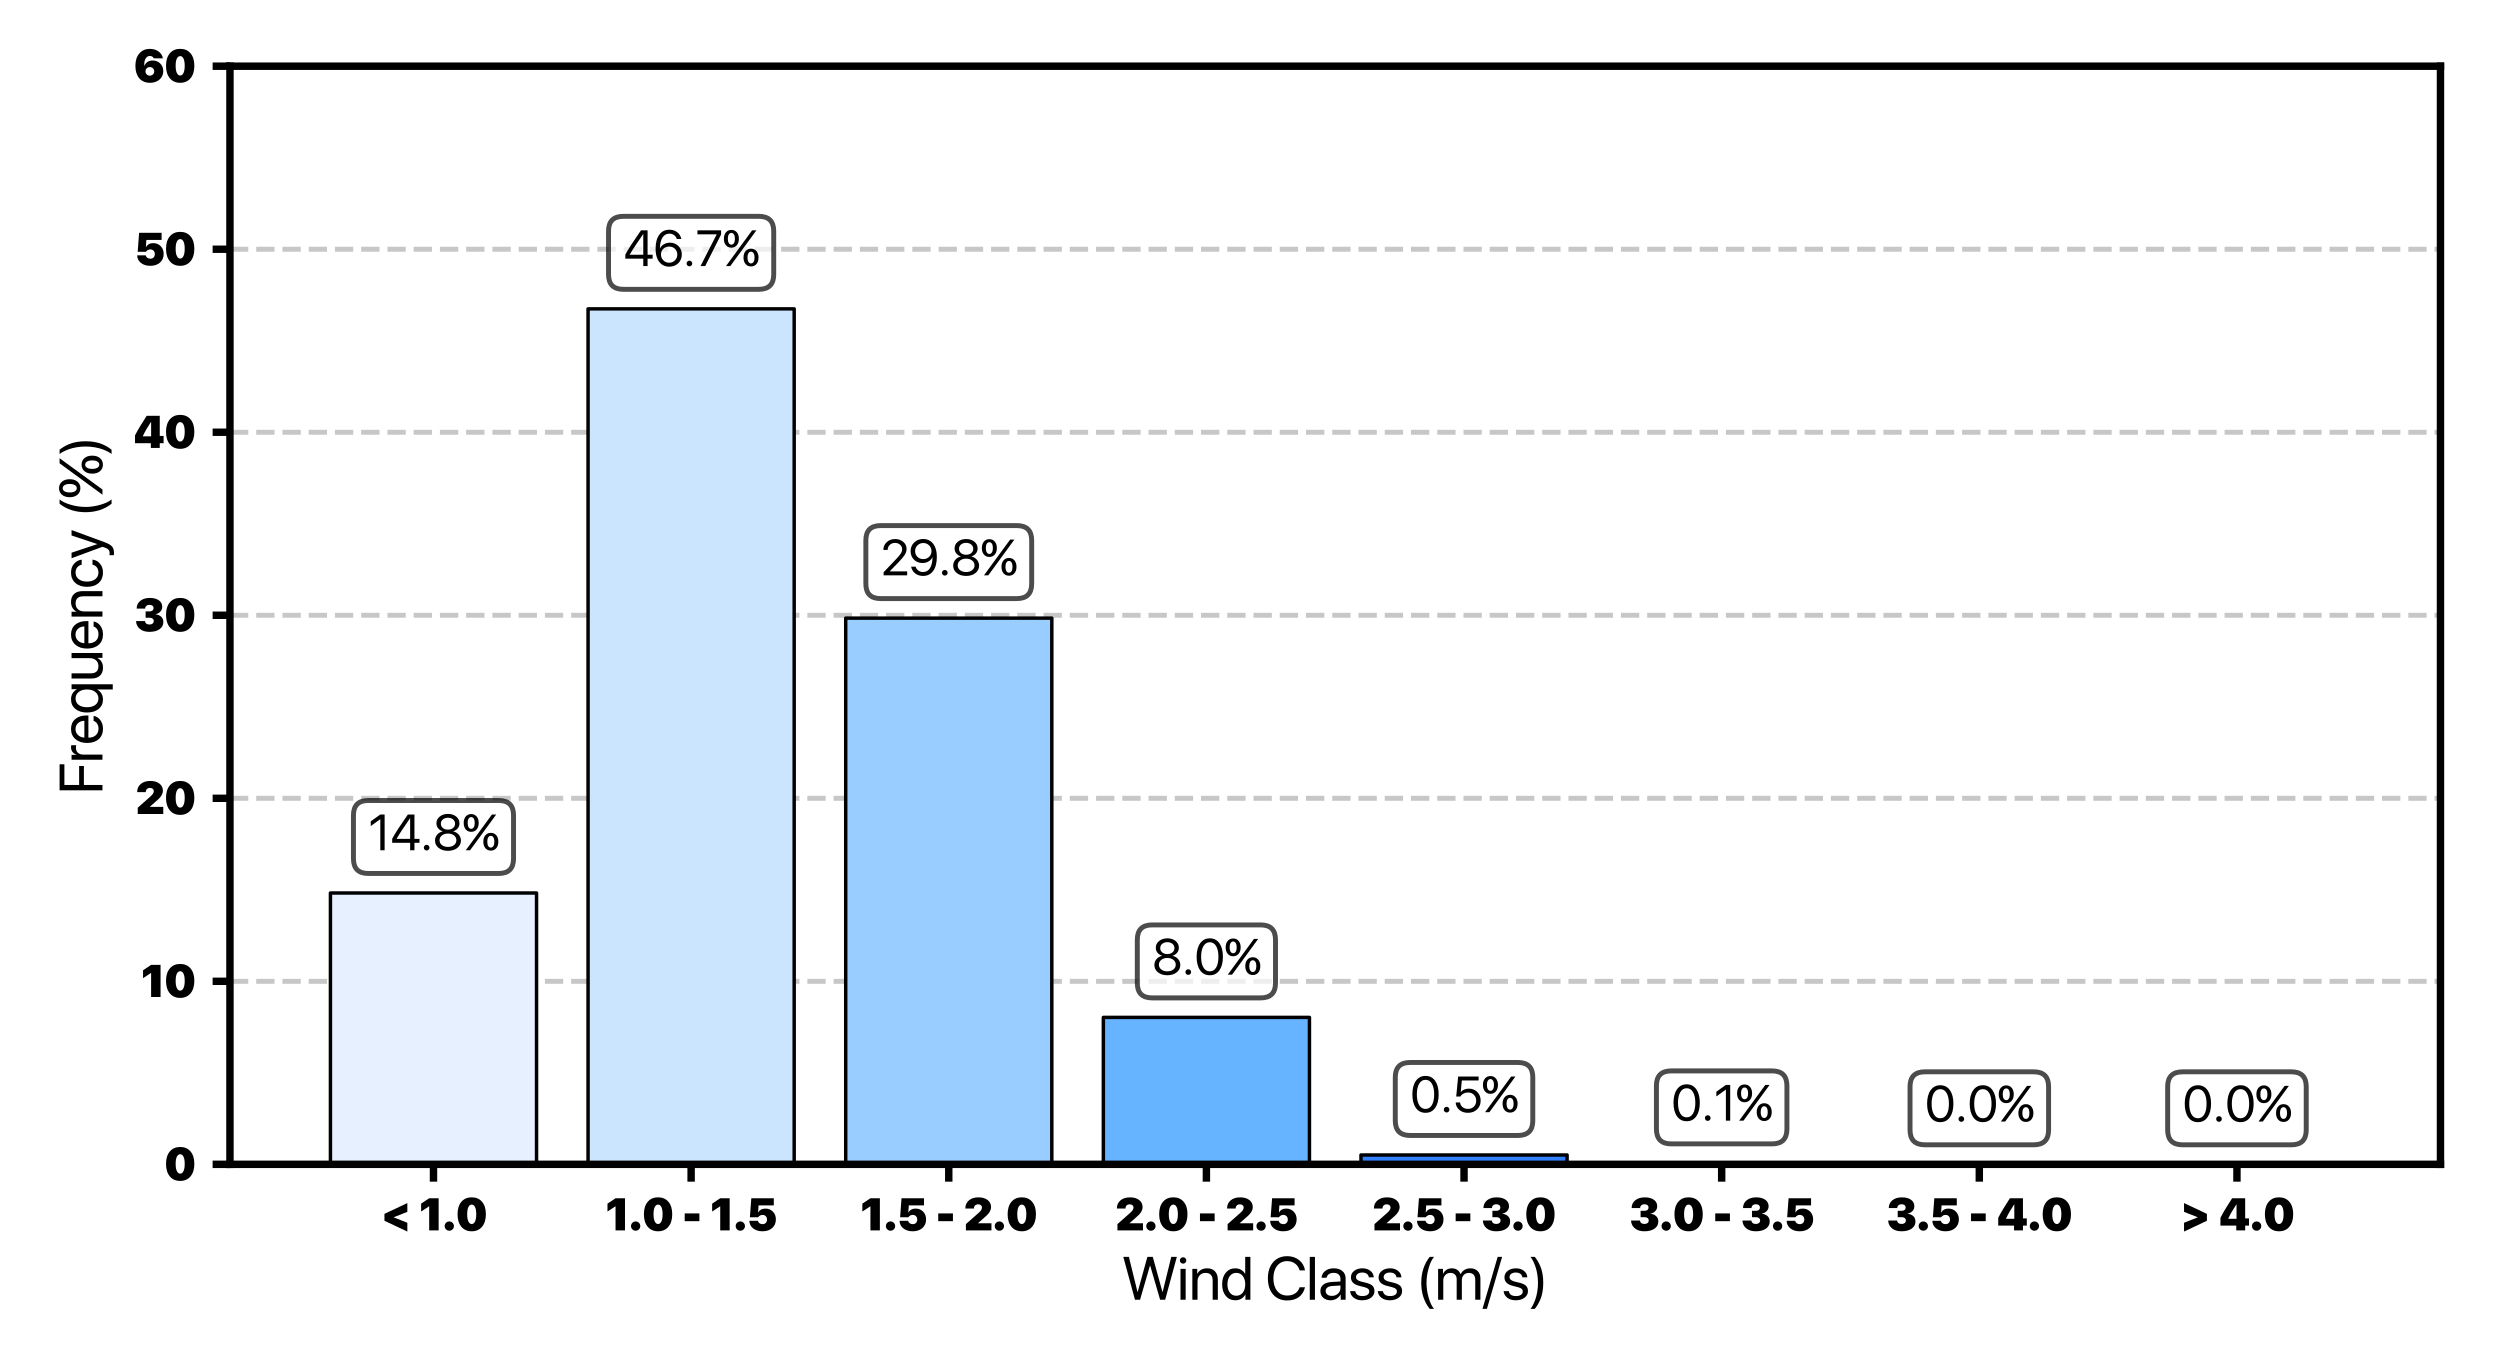 <svg xmlns:xlink="http://www.w3.org/1999/xlink" xmlns="http://www.w3.org/2000/svg" width="495.109pt" height="268.709pt" viewBox="-3 -3 501 274" version="1.1"><g id="deeditor_bgCarrier" stroke-width="0">
    <rect id="dee_c_e" x="-3" y="-3" width="501" height="274" rx="0" fill="#ffffff" strokewidth="0"/>
  </g>
 <defs fill="#000000">
  <style type="text/css">*{stroke-linejoin: round; stroke-linecap: butt}</style>
 </defs>
 <g id="figure_1">
  <g id="patch_1">
   <path d="M 0 268.709  L 495.109 268.709  L 495.109 0  L 0 0  L 0 268.709  z " style="fill: none"/>
  </g>
  <g id="axes_1">
   <g id="patch_2">
    <path d="M 41.509 232.13  L 487.909 232.13  L 487.909 10.37  L 41.509 10.37  L 41.509 232.13  z " style="fill: none"/>
   </g>
   <g id="matplotlib.axis_1">
    <g id="xtick_1">
     <g id="line2d_1">
      <defs fill="#000000">
       <path id="m544a7cbbd3" d="M 0 0  L 0 3.5  " style="stroke: #000000; stroke-width: 1.5" fill="#000000"/>
      </defs>
      <g>
       <use xlink:href="#m544a7cbbd3" x="82.611" y="232.13" style="stroke: #000000; stroke-width: 1.5" fill="#000000"/>
      </g>
     </g>
     <g id="text_1">
      <!-- &lt; 1.0 -->
      <g transform="translate(71.84 245.471) scale(0.09 -0.09)">
       <defs fill="#000000">
        <path id="SFProDisplay-Black-3c" d="M 3813 2600  L 1919 1853  L 1919 1819  L 3813 1072  L 3813 -163  L 603 1353  L 603 2319  L 3813 3834  L 3813 2600  z " transform="scale(0.016)" fill="#000000"/>
        <path id="SFProDisplay-Black-20" transform="scale(0.016)" fill="#000000"/>
        <path id="SFProDisplay-Black-31" d="M 1375 0  L 1375 3375  L 1350 3375  L 244 2644  L 244 3753  L 1375 4509  L 2700 4509  L 2700 0  L 1375 0  z " transform="scale(0.016)" fill="#000000"/>
        <path id="SFProDisplay-Black-2e" d="M 1425 147  Q 1234 -44 965 -44  Q 697 -44 506 147  Q 316 338 316 606  Q 316 875 506 1065  Q 697 1256 965 1256  Q 1234 1256 1425 1065  Q 1616 875 1616 606  Q 1616 338 1425 147  z " transform="scale(0.016)" fill="#000000"/>
        <path id="SFProDisplay-Black-30" d="M 2225 -125  Q 1306 -125 772 514  Q 238 1153 238 2266  Q 238 3381 773 4009  Q 1309 4638 2225 4638  Q 3141 4638 3675 4011  Q 4209 3384 4209 2269  Q 4209 1156 3675 515  Q 3141 -125 2225 -125  z M 1763 1244  Q 1938 894 2225 894  Q 2513 894 2686 1244  Q 2859 1594 2859 2266  Q 2859 2938 2687 3278  Q 2516 3619 2225 3619  Q 1934 3619 1761 3278  Q 1588 2938 1588 2266  Q 1588 1594 1763 1244  z " transform="scale(0.016)" fill="#000000"/>
       </defs>
       <use xlink:href="#SFProDisplay-Black-3c" fill="#000000"/>
       <use xlink:href="#SFProDisplay-Black-20" transform="translate(68.994 0)" fill="#000000"/>
       <use xlink:href="#SFProDisplay-Black-31" transform="translate(88.037 0)" fill="#000000"/>
       <use xlink:href="#SFProDisplay-Black-2e" transform="translate(139.697 0)" fill="#000000"/>
       <use xlink:href="#SFProDisplay-Black-30" transform="translate(169.873 0)" fill="#000000"/>
      </g>
     </g>
    </g>
    <g id="xtick_2">
     <g id="line2d_2">
      <g>
       <use xlink:href="#m544a7cbbd3" x="134.639" y="232.13" style="stroke: #000000; stroke-width: 1.5" fill="#000000"/>
      </g>
     </g>
     <g id="text_2">
      <!-- 1.0 - 1.5 -->
      <g transform="translate(117.396 245.471) scale(0.09 -0.09)">
       <defs fill="#000000">
        <path id="SFProDisplay-Black-2d" d="M 2484 1294  L 425 1294  L 425 2381  L 2484 2381  L 2484 1294  z " transform="scale(0.016)" fill="#000000"/>
        <path id="SFProDisplay-Black-35" d="M 2188 -125  Q 1384 -125 870 287  Q 356 700 350 1347  L 1541 1347  Q 1581 1138 1764 1006  Q 1947 875 2197 875  Q 2478 875 2651 1053  Q 2825 1231 2825 1513  Q 2825 1809 2653 1990  Q 2481 2172 2197 2172  Q 2006 2172 1843 2086  Q 1681 2000 1581 1844  L 422 1844  L 622 4509  L 3775 4509  L 3775 3509  L 1641 3509  L 1572 2509  L 1597 2509  Q 1722 2766 1980 2912  Q 2238 3059 2594 3059  Q 3234 3059 3650 2632  Q 4066 2206 4066 1544  Q 4066 791 3550 333  Q 3034 -125 2188 -125  z " transform="scale(0.016)" fill="#000000"/>
       </defs>
       <use xlink:href="#SFProDisplay-Black-31" fill="#000000"/>
       <use xlink:href="#SFProDisplay-Black-2e" transform="translate(51.66 0)" fill="#000000"/>
       <use xlink:href="#SFProDisplay-Black-30" transform="translate(81.836 0)" fill="#000000"/>
       <use xlink:href="#SFProDisplay-Black-20" transform="translate(151.318 0)" fill="#000000"/>
       <use xlink:href="#SFProDisplay-Black-2d" transform="translate(170.361 0)" fill="#000000"/>
       <use xlink:href="#SFProDisplay-Black-20" transform="translate(215.82 0)" fill="#000000"/>
       <use xlink:href="#SFProDisplay-Black-31" transform="translate(234.863 0)" fill="#000000"/>
       <use xlink:href="#SFProDisplay-Black-2e" transform="translate(286.523 0)" fill="#000000"/>
       <use xlink:href="#SFProDisplay-Black-35" transform="translate(316.699 0)" fill="#000000"/>
      </g>
     </g>
    </g>
    <g id="xtick_3">
     <g id="line2d_3">
      <g>
       <use xlink:href="#m544a7cbbd3" x="186.667" y="232.13" style="stroke: #000000; stroke-width: 1.5" fill="#000000"/>
      </g>
     </g>
     <g id="text_3">
      <!-- 1.5 - 2.0 -->
      <g transform="translate(168.867 245.471) scale(0.09 -0.09)">
       <defs fill="#000000">
        <path id="SFProDisplay-Black-32" d="M 194 3094  Q 194 3788 697 4211  Q 1200 4634 2034 4634  Q 2847 4634 3323 4257  Q 3800 3881 3800 3263  Q 3800 3088 3740 2908  Q 3681 2728 3604 2600  Q 3528 2472 3408 2331  Q 3288 2191 3216 2122  Q 3144 2053 3041 1963  L 1981 1025  L 1981 1000  L 3853 1000  L 3853 0  L 272 0  L 272 881  L 2084 2484  Q 2316 2691 2420 2864  Q 2525 3038 2525 3222  Q 2525 3409 2381 3532  Q 2238 3656 1988 3656  Q 1728 3656 1564 3500  Q 1400 3344 1400 3097  L 1400 3069  L 194 3069  L 194 3094  z " transform="scale(0.016)" fill="#000000"/>
       </defs>
       <use xlink:href="#SFProDisplay-Black-31" fill="#000000"/>
       <use xlink:href="#SFProDisplay-Black-2e" transform="translate(51.66 0)" fill="#000000"/>
       <use xlink:href="#SFProDisplay-Black-35" transform="translate(81.836 0)" fill="#000000"/>
       <use xlink:href="#SFProDisplay-Black-20" transform="translate(148.34 0)" fill="#000000"/>
       <use xlink:href="#SFProDisplay-Black-2d" transform="translate(167.383 0)" fill="#000000"/>
       <use xlink:href="#SFProDisplay-Black-20" transform="translate(212.842 0)" fill="#000000"/>
       <use xlink:href="#SFProDisplay-Black-32" transform="translate(231.885 0)" fill="#000000"/>
       <use xlink:href="#SFProDisplay-Black-2e" transform="translate(295.898 0)" fill="#000000"/>
       <use xlink:href="#SFProDisplay-Black-30" transform="translate(326.074 0)" fill="#000000"/>
      </g>
     </g>
    </g>
    <g id="xtick_4">
     <g id="line2d_4">
      <g>
       <use xlink:href="#m544a7cbbd3" x="238.695" y="232.13" style="stroke: #000000; stroke-width: 1.5" fill="#000000"/>
      </g>
     </g>
     <g id="text_4">
      <!-- 2.0 - 2.5 -->
      <g transform="translate(220.339 245.471) scale(0.09 -0.09)">
       <use xlink:href="#SFProDisplay-Black-32" fill="#000000"/>
       <use xlink:href="#SFProDisplay-Black-2e" transform="translate(64.014 0)" fill="#000000"/>
       <use xlink:href="#SFProDisplay-Black-30" transform="translate(94.189 0)" fill="#000000"/>
       <use xlink:href="#SFProDisplay-Black-20" transform="translate(163.672 0)" fill="#000000"/>
       <use xlink:href="#SFProDisplay-Black-2d" transform="translate(182.715 0)" fill="#000000"/>
       <use xlink:href="#SFProDisplay-Black-20" transform="translate(228.174 0)" fill="#000000"/>
       <use xlink:href="#SFProDisplay-Black-32" transform="translate(247.217 0)" fill="#000000"/>
       <use xlink:href="#SFProDisplay-Black-2e" transform="translate(311.23 0)" fill="#000000"/>
       <use xlink:href="#SFProDisplay-Black-35" transform="translate(341.406 0)" fill="#000000"/>
      </g>
     </g>
    </g>
    <g id="xtick_5">
     <g id="line2d_5">
      <g>
       <use xlink:href="#m544a7cbbd3" x="290.723" y="232.13" style="stroke: #000000; stroke-width: 1.5" fill="#000000"/>
      </g>
     </g>
     <g id="text_5">
      <!-- 2.5 - 3.0 -->
      <g transform="translate(272.244 245.471) scale(0.09 -0.09)">
       <defs fill="#000000">
        <path id="SFProDisplay-Black-33" d="M 1547 1856  L 1547 2744  L 2097 2744  Q 2356 2744 2507 2869  Q 2659 2994 2659 3209  Q 2659 3422 2506 3545  Q 2353 3669 2081 3669  Q 1816 3669 1650 3520  Q 1484 3372 1484 3134  L 291 3134  Q 294 3813 800 4223  Q 1306 4634 2138 4634  Q 2938 4634 3408 4298  Q 3878 3963 3878 3391  Q 3878 2991 3615 2711  Q 3353 2431 2938 2356  L 2938 2331  Q 3441 2275 3737 1992  Q 4034 1709 4034 1253  Q 4034 622 3503 248  Q 2972 -125 2075 -125  Q 1256 -125 748 286  Q 241 697 206 1388  L 1469 1388  Q 1475 1163 1644 1033  Q 1813 903 2103 903  Q 2366 903 2527 1036  Q 2688 1169 2688 1388  Q 2688 1609 2530 1732  Q 2372 1856 2091 1856  L 1547 1856  z " transform="scale(0.016)" fill="#000000"/>
       </defs>
       <use xlink:href="#SFProDisplay-Black-32" fill="#000000"/>
       <use xlink:href="#SFProDisplay-Black-2e" transform="translate(64.014 0)" fill="#000000"/>
       <use xlink:href="#SFProDisplay-Black-35" transform="translate(94.189 0)" fill="#000000"/>
       <use xlink:href="#SFProDisplay-Black-20" transform="translate(160.693 0)" fill="#000000"/>
       <use xlink:href="#SFProDisplay-Black-2d" transform="translate(179.736 0)" fill="#000000"/>
       <use xlink:href="#SFProDisplay-Black-20" transform="translate(225.195 0)" fill="#000000"/>
       <use xlink:href="#SFProDisplay-Black-33" transform="translate(244.238 0)" fill="#000000"/>
       <use xlink:href="#SFProDisplay-Black-2e" transform="translate(310.986 0)" fill="#000000"/>
       <use xlink:href="#SFProDisplay-Black-30" transform="translate(341.162 0)" fill="#000000"/>
      </g>
     </g>
    </g>
    <g id="xtick_6">
     <g id="line2d_6">
      <g>
       <use xlink:href="#m544a7cbbd3" x="342.751" y="232.13" style="stroke: #000000; stroke-width: 1.5" fill="#000000"/>
      </g>
     </g>
     <g id="text_6">
      <!-- 3.0 - 3.5 -->
      <g transform="translate(324.149 245.471) scale(0.09 -0.09)">
       <use xlink:href="#SFProDisplay-Black-33" fill="#000000"/>
       <use xlink:href="#SFProDisplay-Black-2e" transform="translate(66.748 0)" fill="#000000"/>
       <use xlink:href="#SFProDisplay-Black-30" transform="translate(96.924 0)" fill="#000000"/>
       <use xlink:href="#SFProDisplay-Black-20" transform="translate(166.406 0)" fill="#000000"/>
       <use xlink:href="#SFProDisplay-Black-2d" transform="translate(185.449 0)" fill="#000000"/>
       <use xlink:href="#SFProDisplay-Black-20" transform="translate(230.908 0)" fill="#000000"/>
       <use xlink:href="#SFProDisplay-Black-33" transform="translate(249.951 0)" fill="#000000"/>
       <use xlink:href="#SFProDisplay-Black-2e" transform="translate(316.699 0)" fill="#000000"/>
       <use xlink:href="#SFProDisplay-Black-35" transform="translate(346.875 0)" fill="#000000"/>
      </g>
     </g>
    </g>
    <g id="xtick_7">
     <g id="line2d_7">
      <g>
       <use xlink:href="#m544a7cbbd3" x="394.779" y="232.13" style="stroke: #000000; stroke-width: 1.5" fill="#000000"/>
      </g>
     </g>
     <g id="text_7">
      <!-- 3.5 - 4.0 -->
      <g transform="translate(376.074 245.471) scale(0.09 -0.09)">
       <defs fill="#000000">
        <path id="SFProDisplay-Black-34" d="M 2425 0  L 2425 669  L 206 669  L 206 1766  Q 778 2884 1844 4509  L 3675 4509  L 3675 1684  L 4213 1684  L 4213 669  L 3675 669  L 3675 0  L 2425 0  z M 1306 1669  L 1306 1631  L 2463 1631  L 2463 3641  L 2438 3641  Q 2044 3034 1803 2623  Q 1563 2213 1306 1669  z " transform="scale(0.016)" fill="#000000"/>
       </defs>
       <use xlink:href="#SFProDisplay-Black-33" fill="#000000"/>
       <use xlink:href="#SFProDisplay-Black-2e" transform="translate(66.748 0)" fill="#000000"/>
       <use xlink:href="#SFProDisplay-Black-35" transform="translate(96.924 0)" fill="#000000"/>
       <use xlink:href="#SFProDisplay-Black-20" transform="translate(163.428 0)" fill="#000000"/>
       <use xlink:href="#SFProDisplay-Black-2d" transform="translate(182.471 0)" fill="#000000"/>
       <use xlink:href="#SFProDisplay-Black-20" transform="translate(227.93 0)" fill="#000000"/>
       <use xlink:href="#SFProDisplay-Black-34" transform="translate(246.973 0)" fill="#000000"/>
       <use xlink:href="#SFProDisplay-Black-2e" transform="translate(316.016 0)" fill="#000000"/>
       <use xlink:href="#SFProDisplay-Black-30" transform="translate(346.191 0)" fill="#000000"/>
      </g>
     </g>
    </g>
    <g id="xtick_8">
     <g id="line2d_8">
      <g>
       <use xlink:href="#m544a7cbbd3" x="446.807" y="232.13" style="stroke: #000000; stroke-width: 1.5" fill="#000000"/>
      </g>
     </g>
     <g id="text_8">
      <!-- &gt; 4.0 -->
      <g transform="translate(435.253 245.471) scale(0.09 -0.09)">
       <defs fill="#000000">
        <path id="SFProDisplay-Black-3e" d="M 603 2600  L 603 3834  L 3813 2319  L 3813 1353  L 603 -163  L 603 1072  L 2497 1819  L 2497 1853  L 603 2600  z " transform="scale(0.016)" fill="#000000"/>
       </defs>
       <use xlink:href="#SFProDisplay-Black-3e" fill="#000000"/>
       <use xlink:href="#SFProDisplay-Black-20" transform="translate(68.994 0)" fill="#000000"/>
       <use xlink:href="#SFProDisplay-Black-34" transform="translate(88.037 0)" fill="#000000"/>
       <use xlink:href="#SFProDisplay-Black-2e" transform="translate(157.08 0)" fill="#000000"/>
       <use xlink:href="#SFProDisplay-Black-30" transform="translate(187.256 0)" fill="#000000"/>
      </g>
     </g>
    </g>
    <g id="text_9">
     <!-- Wind Class (m/s) -->
     <g transform="translate(221.645 259.477) scale(0.12 -0.12)">
      <defs fill="#000000">
       <path id="SFProDisplay-Regular-57" d="M 2941 3578  L 1900 0  L 1369 0  L 141 4509  L 728 4509  L 1631 828  L 1656 828  L 2672 4509  L 3241 4509  L 4256 828  L 4281 828  L 5184 4509  L 5772 4509  L 4544 0  L 4013 0  L 2972 3578  L 2941 3578  z " transform="scale(0.016)" fill="#000000"/>
       <path id="SFProDisplay-Regular-69" d="M 381 0  L 381 3250  L 925 3250  L 925 0  L 381 0  z M 653 3797  Q 516 3797 416 3897  Q 316 3997 316 4134  Q 316 4275 416 4373  Q 516 4472 653 4472  Q 794 4472 894 4373  Q 994 4275 994 4134  Q 994 3997 894 3897  Q 794 3797 653 3797  z " transform="scale(0.016)" fill="#000000"/>
       <path id="SFProDisplay-Regular-6e" d="M 353 0  L 353 3250  L 866 3250  L 866 2731  L 878 2731  Q 1019 3003 1281 3154  Q 1544 3306 1909 3306  Q 2441 3306 2737 2986  Q 3034 2666 3034 2109  L 3034 0  L 2491 0  L 2491 2013  Q 2491 2409 2303 2617  Q 2116 2825 1744 2825  Q 1359 2825 1128 2575  Q 897 2325 897 1913  L 897 0  L 353 0  z " transform="scale(0.016)" fill="#000000"/>
       <path id="SFProDisplay-Regular-64" d="M 1584 -56  Q 959 -56 576 403  Q 194 863 194 1625  Q 194 2384 575 2845  Q 956 3306 1572 3306  Q 1916 3306 2187 3150  Q 2459 2994 2606 2722  L 2619 2722  L 2619 4509  L 3163 4509  L 3163 0  L 2644 0  L 2644 550  L 2634 550  Q 2475 266 2203 105  Q 1931 -56 1584 -56  z M 1688 2828  Q 1256 2828 1003 2501  Q 750 2175 750 1625  Q 750 1072 1003 747  Q 1256 422 1688 422  Q 2109 422 2365 751  Q 2622 1081 2622 1625  Q 2622 2169 2364 2498  Q 2106 2828 1688 2828  z " transform="scale(0.016)" fill="#000000"/>
       <path id="SFProDisplay-Regular-20" transform="scale(0.016)" fill="#000000"/>
       <path id="SFProDisplay-Regular-43" d="M 2294 -75  Q 1359 -75 811 554  Q 263 1184 263 2256  Q 263 3319 816 3951  Q 1369 4584 2294 4584  Q 3031 4584 3545 4173  Q 4059 3763 4166 3088  L 3597 3088  Q 3488 3531 3131 3798  Q 2775 4066 2294 4066  Q 1634 4066 1237 3572  Q 841 3078 841 2256  Q 841 1425 1234 934  Q 1628 444 2297 444  Q 2794 444 3134 672  Q 3475 900 3597 1313  L 4166 1313  Q 4009 644 3525 284  Q 3041 -75 2294 -75  z " transform="scale(0.016)" fill="#000000"/>
       <path id="SFProDisplay-Regular-6c" d="M 381 0  L 381 4509  L 925 4509  L 925 0  L 381 0  z " transform="scale(0.016)" fill="#000000"/>
       <path id="SFProDisplay-Regular-61" d="M 1425 406  Q 1809 406 2070 645  Q 2331 884 2331 1234  L 2331 1500  L 1463 1447  Q 1134 1425 954 1287  Q 775 1150 775 919  Q 775 688 953 547  Q 1131 406 1425 406  z M 1303 -56  Q 819 -56 520 212  Q 222 481 222 919  Q 222 1338 530 1588  Q 838 1838 1400 1869  L 2331 1922  L 2331 2194  Q 2331 2491 2143 2659  Q 1956 2828 1619 2828  Q 1309 2828 1115 2692  Q 922 2556 869 2313  L 344 2313  Q 372 2747 720 3026  Q 1069 3306 1631 3306  Q 2203 3306 2539 3018  Q 2875 2731 2875 2247  L 2875 0  L 2359 0  L 2359 559  L 2347 559  Q 2200 281 1915 112  Q 1631 -56 1303 -56  z " transform="scale(0.016)" fill="#000000"/>
       <path id="SFProDisplay-Regular-73" d="M 297 2353  Q 297 2772 636 3039  Q 975 3306 1509 3306  Q 2013 3306 2347 3037  Q 2681 2769 2700 2356  L 2181 2356  Q 2153 2594 1970 2728  Q 1788 2863 1491 2863  Q 1194 2863 1012 2730  Q 831 2597 831 2381  Q 831 2050 1372 1913  L 1875 1791  Q 2366 1666 2567 1467  Q 2769 1269 2769 909  Q 2769 484 2406 214  Q 2044 -56 1475 -56  Q 944 -56 598 208  Q 253 472 209 906  L 753 906  Q 844 388 1509 388  Q 1838 388 2030 517  Q 2222 647 2222 869  Q 2222 1044 2108 1147  Q 1994 1250 1722 1322  L 1150 1469  Q 297 1688 297 2353  z " transform="scale(0.016)" fill="#000000"/>
       <path id="SFProDisplay-Regular-28" d="M 1481 -959  Q 594 169 594 1775  Q 594 3381 1481 4509  L 1938 4509  Q 1603 4122 1375 3331  Q 1147 2541 1147 1775  Q 1147 1009 1375 218  Q 1603 -572 1938 -959  L 1481 -959  z " transform="scale(0.016)" fill="#000000"/>
       <path id="SFProDisplay-Regular-6d" d="M 353 0  L 353 3250  L 866 3250  L 866 2731  L 878 2731  Q 997 2997 1237 3151  Q 1478 3306 1800 3306  Q 2131 3306 2368 3145  Q 2606 2984 2713 2688  L 2725 2688  Q 2859 2978 3129 3142  Q 3400 3306 3744 3306  Q 4225 3306 4514 3017  Q 4803 2728 4803 2244  L 4803 0  L 4259 0  L 4259 2119  Q 4259 2453 4082 2639  Q 3906 2825 3584 2825  Q 3263 2825 3056 2611  Q 2850 2397 2850 2066  L 2850 0  L 2306 0  L 2306 2178  Q 2306 2472 2125 2648  Q 1944 2825 1641 2825  Q 1319 2825 1108 2600  Q 897 2375 897 2038  L 897 0  L 353 0  z " transform="scale(0.016)" fill="#000000"/>
       <path id="SFProDisplay-Regular-2f" d="M 466 -959  L 0 -959  L 1597 4509  L 2063 4509  L 466 -959  z " transform="scale(0.016)" fill="#000000"/>
       <path id="SFProDisplay-Regular-29" d="M 1392 2720  Q 1469 2284 1469 1775  Q 1469 1266 1392 830  Q 1316 394 1175 59  Q 1034 -275 898 -501  Q 763 -728 581 -959  L 125 -959  Q 241 -825 367 -589  Q 494 -353 622 -11  Q 750 331 833 803  Q 916 1275 916 1775  Q 916 2275 833 2748  Q 750 3222 620 3562  Q 491 3903 366 4139  Q 241 4375 125 4509  L 581 4509  Q 763 4278 898 4051  Q 1034 3825 1175 3490  Q 1316 3156 1392 2720  z " transform="scale(0.016)" fill="#000000"/>
      </defs>
      <use xlink:href="#SFProDisplay-Regular-57" fill="#000000"/>
      <use xlink:href="#SFProDisplay-Regular-69" transform="translate(92.383 0)" fill="#000000"/>
      <use xlink:href="#SFProDisplay-Regular-6e" transform="translate(112.793 0)" fill="#000000"/>
      <use xlink:href="#SFProDisplay-Regular-64" transform="translate(165.479 0)" fill="#000000"/>
      <use xlink:href="#SFProDisplay-Regular-20" transform="translate(220.85 0)" fill="#000000"/>
      <use xlink:href="#SFProDisplay-Regular-43" transform="translate(241.357 0)" fill="#000000"/>
      <use xlink:href="#SFProDisplay-Regular-6c" transform="translate(309.961 0)" fill="#000000"/>
      <use xlink:href="#SFProDisplay-Regular-61" transform="translate(330.371 0)" fill="#000000"/>
      <use xlink:href="#SFProDisplay-Regular-73" transform="translate(380.566 0)" fill="#000000"/>
      <use xlink:href="#SFProDisplay-Regular-73" transform="translate(427.1 0)" fill="#000000"/>
      <use xlink:href="#SFProDisplay-Regular-20" transform="translate(473.633 0)" fill="#000000"/>
      <use xlink:href="#SFProDisplay-Regular-28" transform="translate(494.141 0)" fill="#000000"/>
      <use xlink:href="#SFProDisplay-Regular-6d" transform="translate(526.367 0)" fill="#000000"/>
      <use xlink:href="#SFProDisplay-Regular-2f" transform="translate(606.689 0)" fill="#000000"/>
      <use xlink:href="#SFProDisplay-Regular-73" transform="translate(638.916 0)" fill="#000000"/>
      <use xlink:href="#SFProDisplay-Regular-29" transform="translate(685.449 0)" fill="#000000"/>
     </g>
    </g>
   </g>
   <g id="matplotlib.axis_2">
    <g id="ytick_1">
     <g id="line2d_9">
      <path d="M 41.509 232.13  L 487.909 232.13  " clip-path="url(#p820f244d3d)" style="fill: none; stroke-dasharray: 3.7,1.6; stroke-dashoffset: 0; stroke: #b0b0b0; stroke-opacity: 0.7"/>
     </g>
     <g id="line2d_10">
      <defs fill="#000000">
       <path id="madb249058b" d="M 0 0  L -3.5 0  " style="stroke: #000000; stroke-width: 1.5" fill="#000000"/>
      </defs>
      <g>
       <use xlink:href="#madb249058b" x="41.509" y="232.13" style="stroke: #000000; stroke-width: 1.5" fill="#000000"/>
      </g>
     </g>
     <g id="text_10">
      <!-- 0 -->
      <g transform="translate(28.255 235.301) scale(0.09 -0.09)">
       <use xlink:href="#SFProDisplay-Black-30" fill="#000000"/>
      </g>
     </g>
    </g>
    <g id="ytick_2">
     <g id="line2d_11">
      <path d="M 41.509 195.17  L 487.909 195.17  " clip-path="url(#p820f244d3d)" style="fill: none; stroke-dasharray: 3.7,1.6; stroke-dashoffset: 0; stroke: #b0b0b0; stroke-opacity: 0.7"/>
     </g>
     <g id="line2d_12">
      <g>
       <use xlink:href="#madb249058b" x="41.509" y="195.17" style="stroke: #000000; stroke-width: 1.5" fill="#000000"/>
      </g>
     </g>
     <g id="text_11">
      <!-- 10 -->
      <g transform="translate(23.606 198.341) scale(0.09 -0.09)">
       <use xlink:href="#SFProDisplay-Black-31" fill="#000000"/>
       <use xlink:href="#SFProDisplay-Black-30" transform="translate(51.66 0)" fill="#000000"/>
      </g>
     </g>
    </g>
    <g id="ytick_3">
     <g id="line2d_13">
      <path d="M 41.509 158.21  L 487.909 158.21  " clip-path="url(#p820f244d3d)" style="fill: none; stroke-dasharray: 3.7,1.6; stroke-dashoffset: 0; stroke: #b0b0b0; stroke-opacity: 0.7"/>
     </g>
     <g id="line2d_14">
      <g>
       <use xlink:href="#madb249058b" x="41.509" y="158.21" style="stroke: #000000; stroke-width: 1.5" fill="#000000"/>
      </g>
     </g>
     <g id="text_12">
      <!-- 20 -->
      <g transform="translate(22.494 161.381) scale(0.09 -0.09)">
       <use xlink:href="#SFProDisplay-Black-32" fill="#000000"/>
       <use xlink:href="#SFProDisplay-Black-30" transform="translate(64.014 0)" fill="#000000"/>
      </g>
     </g>
    </g>
    <g id="ytick_4">
     <g id="line2d_15">
      <path d="M 41.509 121.25  L 487.909 121.25  " clip-path="url(#p820f244d3d)" style="fill: none; stroke-dasharray: 3.7,1.6; stroke-dashoffset: 0; stroke: #b0b0b0; stroke-opacity: 0.7"/>
     </g>
     <g id="line2d_16">
      <g>
       <use xlink:href="#madb249058b" x="41.509" y="121.25" style="stroke: #000000; stroke-width: 1.5" fill="#000000"/>
      </g>
     </g>
     <g id="text_13">
      <!-- 30 -->
      <g transform="translate(22.248 124.421) scale(0.09 -0.09)">
       <use xlink:href="#SFProDisplay-Black-33" fill="#000000"/>
       <use xlink:href="#SFProDisplay-Black-30" transform="translate(66.748 0)" fill="#000000"/>
      </g>
     </g>
    </g>
    <g id="ytick_5">
     <g id="line2d_17">
      <path d="M 41.509 84.29  L 487.909 84.29  " clip-path="url(#p820f244d3d)" style="fill: none; stroke-dasharray: 3.7,1.6; stroke-dashoffset: 0; stroke: #b0b0b0; stroke-opacity: 0.7"/>
     </g>
     <g id="line2d_18">
      <g>
       <use xlink:href="#madb249058b" x="41.509" y="84.29" style="stroke: #000000; stroke-width: 1.5" fill="#000000"/>
      </g>
     </g>
     <g id="text_14">
      <!-- 40 -->
      <g transform="translate(22.041 87.461) scale(0.09 -0.09)">
       <use xlink:href="#SFProDisplay-Black-34" fill="#000000"/>
       <use xlink:href="#SFProDisplay-Black-30" transform="translate(69.043 0)" fill="#000000"/>
      </g>
     </g>
    </g>
    <g id="ytick_6">
     <g id="line2d_19">
      <path d="M 41.509 47.33  L 487.909 47.33  " clip-path="url(#p820f244d3d)" style="fill: none; stroke-dasharray: 3.7,1.6; stroke-dashoffset: 0; stroke: #b0b0b0; stroke-opacity: 0.7"/>
     </g>
     <g id="line2d_20">
      <g>
       <use xlink:href="#madb249058b" x="41.509" y="47.33" style="stroke: #000000; stroke-width: 1.5" fill="#000000"/>
      </g>
     </g>
     <g id="text_15">
      <!-- 50 -->
      <g transform="translate(22.27 50.501) scale(0.09 -0.09)">
       <use xlink:href="#SFProDisplay-Black-35" fill="#000000"/>
       <use xlink:href="#SFProDisplay-Black-30" transform="translate(66.504 0)" fill="#000000"/>
      </g>
     </g>
    </g>
    <g id="ytick_7">
     <g id="line2d_21">
      <path d="M 41.509 10.37  L 487.909 10.37  " clip-path="url(#p820f244d3d)" style="fill: none; stroke-dasharray: 3.7,1.6; stroke-dashoffset: 0; stroke: #b0b0b0; stroke-opacity: 0.7"/>
     </g>
     <g id="line2d_22">
      <g>
       <use xlink:href="#madb249058b" x="41.509" y="10.37" style="stroke: #000000; stroke-width: 1.5" fill="#000000"/>
      </g>
     </g>
     <g id="text_16">
      <!-- 60 -->
      <g transform="translate(22.072 13.541) scale(0.09 -0.09)">
       <defs fill="#000000">
        <path id="SFProDisplay-Black-36" d="M 2275 -125  Q 1806 -125 1420 37  Q 1034 200 775 516  Q 238 1159 238 2256  Q 238 3353 791 3993  Q 1344 4634 2269 4634  Q 2981 4634 3493 4261  Q 4006 3888 4088 3309  L 2803 3309  Q 2759 3456 2609 3547  Q 2459 3638 2266 3638  Q 1881 3638 1661 3261  Q 1441 2884 1491 2266  L 1516 2266  Q 1641 2606 1934 2804  Q 2228 3003 2659 3003  Q 3297 3003 3720 2581  Q 4144 2159 4144 1519  Q 4144 1041 3906 666  Q 3669 291 3242 83  Q 2816 -125 2275 -125  z M 1826 1051  Q 2003 878 2262 878  Q 2522 878 2700 1051  Q 2878 1225 2878 1481  Q 2878 1734 2700 1906  Q 2522 2078 2262 2078  Q 2003 2078 1826 1906  Q 1650 1734 1650 1481  Q 1650 1225 1826 1051  z " transform="scale(0.016)" fill="#000000"/>
       </defs>
       <use xlink:href="#SFProDisplay-Black-36" fill="#000000"/>
       <use xlink:href="#SFProDisplay-Black-30" transform="translate(68.701 0)" fill="#000000"/>
      </g>
     </g>
    </g>
    <g id="text_17">
     <!-- Frequency (%) -->
     <g transform="translate(15.761 157.439) rotate(-90) scale(0.12 -0.12)">
      <defs fill="#000000">
       <path id="SFProDisplay-Regular-46" d="M 1000 0  L 438 0  L 438 4509  L 3175 4509  L 3175 4003  L 1000 4003  L 1000 2453  L 2997 2453  L 2997 1953  L 1000 1953  L 1000 0  z " transform="scale(0.016)" fill="#000000"/>
       <path id="SFProDisplay-Regular-72" d="M 353 0  L 353 3250  L 866 3250  L 866 2719  L 878 2719  Q 959 2991 1170 3148  Q 1381 3306 1666 3306  Q 1731 3306 1884 3284  L 1884 2756  Q 1797 2788 1594 2788  Q 1278 2788 1087 2578  Q 897 2369 897 2025  L 897 0  L 353 0  z " transform="scale(0.016)" fill="#000000"/>
       <path id="SFProDisplay-Regular-65" d="M 1656 2834  Q 1278 2834 1029 2573  Q 781 2313 756 1903  L 2522 1903  Q 2513 2316 2275 2575  Q 2038 2834 1656 2834  z M 2509 931  L 3044 931  Q 2972 500 2595 222  Q 2219 -56 1691 -56  Q 994 -56 594 394  Q 194 844 194 1613  Q 194 2375 595 2840  Q 997 3306 1666 3306  Q 2322 3306 2703 2865  Q 3084 2425 3084 1684  L 3084 1478  L 753 1478  L 753 1447  Q 753 978 1009 697  Q 1266 416 1703 416  Q 2009 416 2225 556  Q 2441 697 2509 931  z " transform="scale(0.016)" fill="#000000"/>
       <path id="SFProDisplay-Regular-71" d="M 1578 3306  Q 1928 3306 2200 3147  Q 2472 2988 2631 2700  L 2644 2700  L 2644 3250  L 3163 3250  L 3163 -1084  L 2619 -1084  L 2619 544  L 2606 544  Q 2453 263 2179 103  Q 1906 -56 1566 -56  Q 947 -56 570 403  Q 194 863 194 1625  Q 194 2391 572 2848  Q 950 3306 1578 3306  z M 1675 422  Q 2094 422 2356 753  Q 2619 1084 2619 1625  Q 2619 2166 2356 2497  Q 2094 2828 1675 2828  Q 1247 2828 998 2504  Q 750 2181 750 1625  Q 750 1069 998 745  Q 1247 422 1675 422  z " transform="scale(0.016)" fill="#000000"/>
       <path id="SFProDisplay-Regular-75" d="M 3022 3250  L 3022 0  L 2506 0  L 2506 528  L 2494 528  Q 2191 -56 1463 -56  Q 934 -56 636 264  Q 338 584 338 1141  L 338 3250  L 881 3250  L 881 1238  Q 881 425 1631 425  Q 2025 425 2251 673  Q 2478 922 2478 1341  L 2478 3250  L 3022 3250  z " transform="scale(0.016)" fill="#000000"/>
       <path id="SFProDisplay-Regular-63" d="M 3053 2184  L 2522 2184  Q 2459 2466 2245 2647  Q 2031 2828 1691 2828  Q 1266 2828 1006 2501  Q 747 2175 747 1625  Q 747 1066 1008 744  Q 1269 422 1697 422  Q 2025 422 2239 586  Q 2453 750 2525 1047  L 3059 1047  Q 2997 559 2620 251  Q 2244 -56 1694 -56  Q 1013 -56 603 395  Q 194 847 194 1625  Q 194 2391 603 2848  Q 1013 3306 1688 3306  Q 2269 3306 2633 2978  Q 2997 2650 3053 2184  z " transform="scale(0.016)" fill="#000000"/>
       <path id="SFProDisplay-Regular-79" d="M 622 -1216  Q 478 -1216 388 -1197  L 388 -741  Q 463 -756 600 -756  Q 828 -756 965 -636  Q 1103 -516 1197 -231  L 1272 -3  L 72 3250  L 653 3250  L 1553 544  L 1563 544  L 2463 3250  L 3034 3250  L 1756 -228  Q 1547 -797 1305 -1006  Q 1063 -1216 622 -1216  z " transform="scale(0.016)" fill="#000000"/>
       <path id="SFProDisplay-Regular-25" d="M 1790 4259  Q 2050 3953 2050 3443  Q 2050 2934 1790 2628  Q 1531 2322 1103 2322  Q 675 2322 415 2628  Q 156 2934 156 3443  Q 156 3953 415 4259  Q 675 4566 1103 4566  Q 1531 4566 1790 4259  z M 776 2901  Q 897 2703 1103 2703  Q 1309 2703 1429 2901  Q 1550 3100 1550 3444  Q 1550 3788 1429 3986  Q 1309 4184 1103 4184  Q 897 4184 776 3986  Q 656 3788 656 3444  Q 656 3100 776 2901  z M 966 0  L 422 0  L 2163 2378  L 3722 4509  L 4259 4509  L 2566 2191  L 966 0  z M 4268 1890  Q 4528 1584 4528 1075  Q 4528 566 4268 259  Q 4009 -47 3581 -47  Q 3153 -47 2893 259  Q 2634 566 2634 1075  Q 2634 1584 2893 1890  Q 3153 2197 3581 2197  Q 4009 2197 4268 1890  z M 3254 532  Q 3375 334 3581 334  Q 3788 334 3908 532  Q 4028 731 4028 1075  Q 4028 1419 3908 1617  Q 3788 1816 3581 1816  Q 3375 1816 3254 1617  Q 3134 1419 3134 1075  Q 3134 731 3254 532  z " transform="scale(0.016)" fill="#000000"/>
      </defs>
      <use xlink:href="#SFProDisplay-Regular-46" fill="#000000"/>
      <use xlink:href="#SFProDisplay-Regular-72" transform="translate(52.783 0)" fill="#000000"/>
      <use xlink:href="#SFProDisplay-Regular-65" transform="translate(83.594 0)" fill="#000000"/>
      <use xlink:href="#SFProDisplay-Regular-71" transform="translate(134.814 0)" fill="#000000"/>
      <use xlink:href="#SFProDisplay-Regular-75" transform="translate(189.746 0)" fill="#000000"/>
      <use xlink:href="#SFProDisplay-Regular-65" transform="translate(242.432 0)" fill="#000000"/>
      <use xlink:href="#SFProDisplay-Regular-6e" transform="translate(293.652 0)" fill="#000000"/>
      <use xlink:href="#SFProDisplay-Regular-63" transform="translate(346.338 0)" fill="#000000"/>
      <use xlink:href="#SFProDisplay-Regular-79" transform="translate(396.436 0)" fill="#000000"/>
      <use xlink:href="#SFProDisplay-Regular-20" transform="translate(445.02 0)" fill="#000000"/>
      <use xlink:href="#SFProDisplay-Regular-28" transform="translate(465.527 0)" fill="#000000"/>
      <use xlink:href="#SFProDisplay-Regular-25" transform="translate(497.754 0)" fill="#000000"/>
      <use xlink:href="#SFProDisplay-Regular-29" transform="translate(570.898 0)" fill="#000000"/>
     </g>
    </g>
   </g>
   <g id="patch_3">
    <path d="M 41.509 232.13  L 41.509 10.37  " style="fill: none; stroke: #000000; stroke-width: 1.5; stroke-linejoin: miter; stroke-linecap: square"/>
   </g>
   <g id="patch_4">
    <path d="M 487.909 232.13  L 487.909 10.37  " style="fill: none; stroke: #000000; stroke-width: 1.5; stroke-linejoin: miter; stroke-linecap: square"/>
   </g>
   <g id="patch_5">
    <path d="M 41.509 10.37  L 487.909 10.37  " style="fill: none; stroke: #000000; stroke-width: 1.5; stroke-linejoin: miter; stroke-linecap: square"/>
   </g>
   <g id="text_18">
    <g id="patch_6">
     <path d="M 69.447 173.393  L 95.775 173.393  Q 98.775 173.393 98.775 170.393  L 98.775 161.654  Q 98.775 158.654 95.775 158.654  L 69.447 158.654  Q 66.447 158.654 66.447 161.654  L 66.447 170.393  Q 66.447 173.393 69.447 173.393  z " style="fill: #ffffff; opacity: 0.7; stroke: #000000; stroke-linejoin: miter"/>
    </g>
    <!-- 14.8% -->
    <g transform="translate(69.447 168.699) scale(0.1 -0.1)">
     <defs fill="#000000">
      <path id="SFProDisplay-Regular-31" d="M 1516 0  L 1516 3913  L 1503 3913  L 309 3053  L 309 3647  L 1509 4509  L 2059 4509  L 2059 0  L 1516 0  z " transform="scale(0.016)" fill="#000000"/>
      <path id="SFProDisplay-Regular-34" d="M 2509 0  L 2509 938  L 244 938  L 244 1447  Q 534 1988 982 2681  Q 1431 3375 2222 4509  L 3053 4509  L 3053 1431  L 3691 1431  L 3691 938  L 3053 938  L 3053 0  L 2509 0  z M 800 1444  L 800 1431  L 2509 1431  L 2509 4041  L 2500 4041  Q 1316 2350 800 1444  z " transform="scale(0.016)" fill="#000000"/>
      <path id="SFProDisplay-Regular-2e" d="M 1066 72  Q 963 -31 813 -31  Q 663 -31 559 72  Q 456 175 456 325  Q 456 475 559 578  Q 663 681 813 681  Q 963 681 1066 578  Q 1169 475 1169 325  Q 1169 175 1066 72  z " transform="scale(0.016)" fill="#000000"/>
      <path id="SFProDisplay-Regular-38" d="M 1916 -75  Q 1200 -75 740 289  Q 281 653 281 1219  Q 281 1641 547 1959  Q 813 2278 1250 2378  L 1250 2391  Q 884 2503 671 2773  Q 459 3044 459 3400  Q 459 3909 873 4246  Q 1288 4584 1916 4584  Q 2547 4584 2958 4248  Q 3369 3913 3369 3397  Q 3369 3044 3159 2775  Q 2950 2506 2581 2391  L 2581 2378  Q 3019 2275 3286 1956  Q 3553 1638 3553 1219  Q 3553 653 3093 289  Q 2634 -75 1916 -75  z M 1916 416  Q 2381 416 2679 653  Q 2978 891 2978 1259  Q 2978 1631 2679 1868  Q 2381 2106 1915 2106  Q 1450 2106 1151 1867  Q 853 1628 853 1259  Q 853 891 1153 653  Q 1453 416 1916 416  z M 1916 2600  Q 2309 2600 2561 2809  Q 2813 3019 2813 3347  Q 2813 3678 2563 3889  Q 2313 4100 1916 4100  Q 1519 4100 1269 3889  Q 1019 3678 1019 3347  Q 1019 3019 1269 2809  Q 1519 2600 1916 2600  z " transform="scale(0.016)" fill="#000000"/>
     </defs>
     <use xlink:href="#SFProDisplay-Regular-31" fill="#000000"/>
     <use xlink:href="#SFProDisplay-Regular-34" transform="translate(44.336 0)" fill="#000000"/>
     <use xlink:href="#SFProDisplay-Regular-2e" transform="translate(104.834 0)" fill="#000000"/>
     <use xlink:href="#SFProDisplay-Regular-38" transform="translate(130.225 0)" fill="#000000"/>
     <use xlink:href="#SFProDisplay-Regular-25" transform="translate(190.137 0)" fill="#000000"/>
    </g>
   </g>
   <g id="text_19">
    <g id="patch_7">
     <path d="M 120.96 55.425  L 148.318 55.425  Q 151.318 55.425 151.318 52.425  L 151.318 43.686  Q 151.318 40.686 148.318 40.686  L 120.96 40.686  Q 117.96 40.686 117.96 43.686  L 117.96 52.425  Q 117.96 55.425 120.96 55.425  z " style="fill: #ffffff; opacity: 0.7; stroke: #000000; stroke-linejoin: miter"/>
    </g>
    <!-- 46.7% -->
    <g transform="translate(120.96 50.731) scale(0.1 -0.1)">
     <defs fill="#000000">
      <path id="SFProDisplay-Regular-36" d="M 1997 -78  Q 1491 -78 1103 186  Q 716 450 506 938  Q 284 1450 284 2178  Q 284 3319 745 3953  Q 1206 4588 2034 4588  Q 2609 4588 3015 4269  Q 3422 3950 3531 3419  L 2959 3419  Q 2869 3725 2616 3908  Q 2363 4091 2028 4091  Q 1463 4091 1153 3606  Q 844 3122 828 2222  L 838 2222  Q 991 2553 1334 2753  Q 1678 2953 2097 2953  Q 2741 2953 3167 2528  Q 3594 2103 3594 1463  Q 3594 794 3142 358  Q 2691 -78 1997 -78  z M 1261 723  Q 1559 422 1990 422  Q 2422 422 2722 719  Q 3022 1016 3022 1444  Q 3022 1888 2734 2173  Q 2447 2459 2000 2459  Q 1553 2459 1258 2175  Q 963 1891 963 1459  Q 963 1025 1261 723  z " transform="scale(0.016)" fill="#000000"/>
      <path id="SFProDisplay-Regular-37" d="M 625 0  L 2666 3997  L 2666 4009  L 238 4009  L 238 4509  L 3222 4509  L 3222 3988  L 1216 0  L 625 0  z " transform="scale(0.016)" fill="#000000"/>
     </defs>
     <use xlink:href="#SFProDisplay-Regular-34" fill="#000000"/>
     <use xlink:href="#SFProDisplay-Regular-36" transform="translate(60.498 0)" fill="#000000"/>
     <use xlink:href="#SFProDisplay-Regular-2e" transform="translate(120.361 0)" fill="#000000"/>
     <use xlink:href="#SFProDisplay-Regular-37" transform="translate(145.752 0)" fill="#000000"/>
     <use xlink:href="#SFProDisplay-Regular-25" transform="translate(200.439 0)" fill="#000000"/>
    </g>
   </g>
   <g id="text_20">
    <g id="patch_8">
     <path d="M 172.923 117.88  L 200.412 117.88  Q 203.412 117.88 203.412 114.88  L 203.412 106.141  Q 203.412 103.141 200.412 103.141  L 172.923 103.141  Q 169.923 103.141 169.923 106.141  L 169.923 114.88  Q 169.923 117.88 172.923 117.88  z " style="fill: #ffffff; opacity: 0.7; stroke: #000000; stroke-linejoin: miter"/>
    </g>
    <!-- 29.8% -->
    <g transform="translate(172.923 113.187) scale(0.1 -0.1)">
     <defs fill="#000000">
      <path id="SFProDisplay-Regular-32" d="M 338 3209  Q 338 3800 763 4192  Q 1188 4584 1825 4584  Q 2428 4584 2847 4225  Q 3266 3866 3266 3347  Q 3266 2972 3059 2625  Q 2853 2278 2284 1691  L 1144 513  L 1144 500  L 3341 500  L 3341 0  L 366 0  L 366 388  L 1953 2059  Q 2406 2538 2554 2784  Q 2703 3031 2703 3313  Q 2703 3638 2442 3866  Q 2181 4094 1809 4094  Q 1413 4094 1147 3841  Q 881 3588 881 3209  L 881 3206  L 338 3206  L 338 3209  z " transform="scale(0.016)" fill="#000000"/>
      <path id="SFProDisplay-Regular-39" d="M 1800 -75  Q 1225 -75 815 244  Q 406 563 303 1094  L 875 1094  Q 966 788 1219 602  Q 1472 416 1806 416  Q 2369 416 2680 905  Q 2991 1394 3003 2294  L 3000 2294  L 2994 2294  Q 2850 1959 2508 1757  Q 2166 1556 1734 1556  Q 1091 1556 664 1981  Q 238 2406 238 3047  Q 238 3716 689 4152  Q 1141 4588 1834 4588  Q 2344 4588 2731 4323  Q 3119 4059 3325 3575  Q 3547 3063 3547 2331  Q 3547 1191 3087 558  Q 2628 -75 1800 -75  z M 1831 2050  Q 2278 2050 2575 2334  Q 2872 2619 2872 3050  Q 2872 3484 2573 3782  Q 2275 4081 1840 4081  Q 1406 4081 1106 3786  Q 806 3491 806 3066  Q 806 2625 1097 2337  Q 1388 2050 1831 2050  z " transform="scale(0.016)" fill="#000000"/>
     </defs>
     <use xlink:href="#SFProDisplay-Regular-32" fill="#000000"/>
     <use xlink:href="#SFProDisplay-Regular-39" transform="translate(56.592 0)" fill="#000000"/>
     <use xlink:href="#SFProDisplay-Regular-2e" transform="translate(116.455 0)" fill="#000000"/>
     <use xlink:href="#SFProDisplay-Regular-38" transform="translate(141.846 0)" fill="#000000"/>
     <use xlink:href="#SFProDisplay-Regular-25" transform="translate(201.758 0)" fill="#000000"/>
    </g>
   </g>
   <g id="text_21">
    <g id="patch_9">
     <path d="M 227.741 198.519  L 249.649 198.519  Q 252.649 198.519 252.649 195.519  L 252.649 186.78  Q 252.649 183.78 249.649 183.78  L 227.741 183.78  Q 224.741 183.78 224.741 186.78  L 224.741 195.519  Q 224.741 198.519 227.741 198.519  z " style="fill: #ffffff; opacity: 0.7; stroke: #000000; stroke-linejoin: miter"/>
    </g>
    <!-- 8.0% -->
    <g transform="translate(227.741 193.825) scale(0.1 -0.1)">
     <defs fill="#000000">
      <path id="SFProDisplay-Regular-30" d="M 1944 -75  Q 1159 -75 720 551  Q 281 1178 281 2256  Q 281 3325 723 3954  Q 1166 4584 1944 4584  Q 2722 4584 3161 3957  Q 3600 3331 3600 2259  Q 3600 1181 3162 553  Q 2725 -75 1944 -75  z M 1134 909  Q 1422 416 1944 416  Q 2466 416 2750 908  Q 3034 1400 3034 2256  Q 3034 3100 2746 3595  Q 2459 4091 1943 4091  Q 1428 4091 1137 3594  Q 847 3097 847 2259  Q 847 1403 1134 909  z " transform="scale(0.016)" fill="#000000"/>
     </defs>
     <use xlink:href="#SFProDisplay-Regular-38" fill="#000000"/>
     <use xlink:href="#SFProDisplay-Regular-2e" transform="translate(59.912 0)" fill="#000000"/>
     <use xlink:href="#SFProDisplay-Regular-30" transform="translate(85.303 0)" fill="#000000"/>
     <use xlink:href="#SFProDisplay-Regular-25" transform="translate(145.947 0)" fill="#000000"/>
    </g>
   </g>
   <g id="text_22">
    <g id="patch_10">
     <path d="M 279.839 226.3  L 301.607 226.3  Q 304.607 226.3 304.607 223.3  L 304.607 214.561  Q 304.607 211.561 301.607 211.561  L 279.839 211.561  Q 276.839 211.561 276.839 214.561  L 276.839 223.3  Q 276.839 226.3 279.839 226.3  z " style="fill: #ffffff; opacity: 0.7; stroke: #000000; stroke-linejoin: miter"/>
    </g>
    <!-- 0.5% -->
    <g transform="translate(279.839 221.606) scale(0.1 -0.1)">
     <defs fill="#000000">
      <path id="SFProDisplay-Regular-35" d="M 1916 -75  Q 1269 -75 836 290  Q 403 656 369 1231  L 922 1231  Q 959 872 1237 645  Q 1516 419 1922 419  Q 2381 419 2670 706  Q 2959 994 2959 1450  Q 2959 1906 2670 2198  Q 2381 2491 1931 2491  Q 1616 2491 1359 2356  Q 1103 2222 966 1984  L 438 1984  L 684 4509  L 3266 4509  L 3266 4009  L 1147 4009  L 1009 2541  L 1022 2541  Q 1175 2744 1442 2859  Q 1709 2975 2031 2975  Q 2681 2975 3101 2548  Q 3522 2122 3522 1466  Q 3522 788 3072 356  Q 2622 -75 1916 -75  z " transform="scale(0.016)" fill="#000000"/>
     </defs>
     <use xlink:href="#SFProDisplay-Regular-30" fill="#000000"/>
     <use xlink:href="#SFProDisplay-Regular-2e" transform="translate(60.645 0)" fill="#000000"/>
     <use xlink:href="#SFProDisplay-Regular-35" transform="translate(86.035 0)" fill="#000000"/>
     <use xlink:href="#SFProDisplay-Regular-25" transform="translate(144.531 0)" fill="#000000"/>
    </g>
   </g>
   <g id="text_23">
    <g id="patch_11">
     <path d="M 332.575 228  L 352.927 228  Q 355.927 228 355.927 225  L 355.927 216.261  Q 355.927 213.261 352.927 213.261  L 332.575 213.261  Q 329.575 213.261 329.575 216.261  L 329.575 225  Q 329.575 228 332.575 228  z " style="fill: #ffffff; opacity: 0.7; stroke: #000000; stroke-linejoin: miter"/>
    </g>
    <!-- 0.1% -->
    <g transform="translate(332.575 223.306) scale(0.1 -0.1)">
     <use xlink:href="#SFProDisplay-Regular-30" fill="#000000"/>
     <use xlink:href="#SFProDisplay-Regular-2e" transform="translate(60.645 0)" fill="#000000"/>
     <use xlink:href="#SFProDisplay-Regular-31" transform="translate(86.035 0)" fill="#000000"/>
     <use xlink:href="#SFProDisplay-Regular-25" transform="translate(130.371 0)" fill="#000000"/>
    </g>
   </g>
   <g id="text_24">
    <g id="patch_12">
     <path d="M 383.788 228.186  L 405.77 228.186  Q 408.77 228.186 408.77 225.186  L 408.77 216.447  Q 408.77 213.447 405.77 213.447  L 383.788 213.447  Q 380.788 213.447 380.788 216.447  L 380.788 225.186  Q 380.788 228.186 383.788 228.186  z " style="fill: #ffffff; opacity: 0.7; stroke: #000000; stroke-linejoin: miter"/>
    </g>
    <!-- 0.0% -->
    <g transform="translate(383.788 223.492) scale(0.1 -0.1)">
     <use xlink:href="#SFProDisplay-Regular-30" fill="#000000"/>
     <use xlink:href="#SFProDisplay-Regular-2e" transform="translate(60.645 0)" fill="#000000"/>
     <use xlink:href="#SFProDisplay-Regular-30" transform="translate(86.035 0)" fill="#000000"/>
     <use xlink:href="#SFProDisplay-Regular-25" transform="translate(146.68 0)" fill="#000000"/>
    </g>
   </g>
   <g id="text_25">
    <g id="patch_13">
     <path d="M 435.816 228.186  L 457.798 228.186  Q 460.798 228.186 460.798 225.186  L 460.798 216.447  Q 460.798 213.447 457.798 213.447  L 435.816 213.447  Q 432.816 213.447 432.816 216.447  L 432.816 225.186  Q 432.816 228.186 435.816 228.186  z " style="fill: #ffffff; opacity: 0.7; stroke: #000000; stroke-linejoin: miter"/>
    </g>
    <!-- 0.0% -->
    <g transform="translate(435.816 223.492) scale(0.1 -0.1)">
     <use xlink:href="#SFProDisplay-Regular-30" fill="#000000"/>
     <use xlink:href="#SFProDisplay-Regular-2e" transform="translate(60.645 0)" fill="#000000"/>
     <use xlink:href="#SFProDisplay-Regular-30" transform="translate(86.035 0)" fill="#000000"/>
     <use xlink:href="#SFProDisplay-Regular-25" transform="translate(146.68 0)" fill="#000000"/>
    </g>
   </g>
   <g id="patch_14">
    <path d="M 61.8 232.13  L 103.422 232.13  L 103.422 177.337  L 61.8 177.337  z " clip-path="url(#p820f244d3d)" style="fill: #e6f0ff; stroke: #000000; stroke-width: 0.7; stroke-linejoin: miter"/>
   </g>
   <g id="patch_15">
    <path d="M 113.828 232.13  L 155.45 232.13  L 155.45 59.369  L 113.828 59.369  z " clip-path="url(#p820f244d3d)" style="fill: #cce5ff; stroke: #000000; stroke-width: 0.7; stroke-linejoin: miter"/>
   </g>
   <g id="patch_16">
    <path d="M 165.856 232.13  L 207.478 232.13  L 207.478 121.825  L 165.856 121.825  z " clip-path="url(#p820f244d3d)" style="fill: #99ccff; stroke: #000000; stroke-width: 0.7; stroke-linejoin: miter"/>
   </g>
   <g id="patch_17">
    <path d="M 217.884 232.13  L 259.506 232.13  L 259.506 202.463  L 217.884 202.463  z " clip-path="url(#p820f244d3d)" style="fill: #66b3ff; stroke: #000000; stroke-width: 0.7; stroke-linejoin: miter"/>
   </g>
   <g id="patch_18">
    <path d="M 269.912 232.13  L 311.534 232.13  L 311.534 230.244  L 269.912 230.244  z " clip-path="url(#p820f244d3d)" style="fill: #3380ff; stroke: #000000; stroke-width: 0.7; stroke-linejoin: miter"/>
   </g>
   <g id="patch_19">
    <path d="M 321.94 232.13  L 363.562 232.13  L 363.562 231.944  L 321.94 231.944  z " clip-path="url(#p820f244d3d)" style="fill: #0073e6; stroke: #000000; stroke-width: 0.7; stroke-linejoin: miter"/>
   </g>
   <g id="patch_20">
    <path d="M 373.968 232.13  L 415.59 232.13  L 415.59 232.13  L 373.968 232.13  z " clip-path="url(#p820f244d3d)" style="fill: #004080; stroke: #000000; stroke-width: 0.7; stroke-linejoin: miter"/>
   </g>
   <g id="patch_21">
    <path d="M 425.996 232.13  L 467.618 232.13  L 467.618 232.13  L 425.996 232.13  z " clip-path="url(#p820f244d3d)" style="fill: #003366; stroke: #000000; stroke-width: 0.7; stroke-linejoin: miter"/>
   </g>
   <g id="patch_22">
    <path d="M 41.509 232.13  L 487.909 232.13  " style="fill: none; stroke: #000000; stroke-width: 1.5; stroke-linejoin: miter; stroke-linecap: square"/>
   </g>
  </g>
 </g>
 <defs fill="#000000">
  <clipPath id="p820f244d3d" fill="#000000">
   <rect x="41.509" y="10.37" width="446.4" height="221.76" fill="#000000"/>
  </clipPath>
 </defs>
</svg>